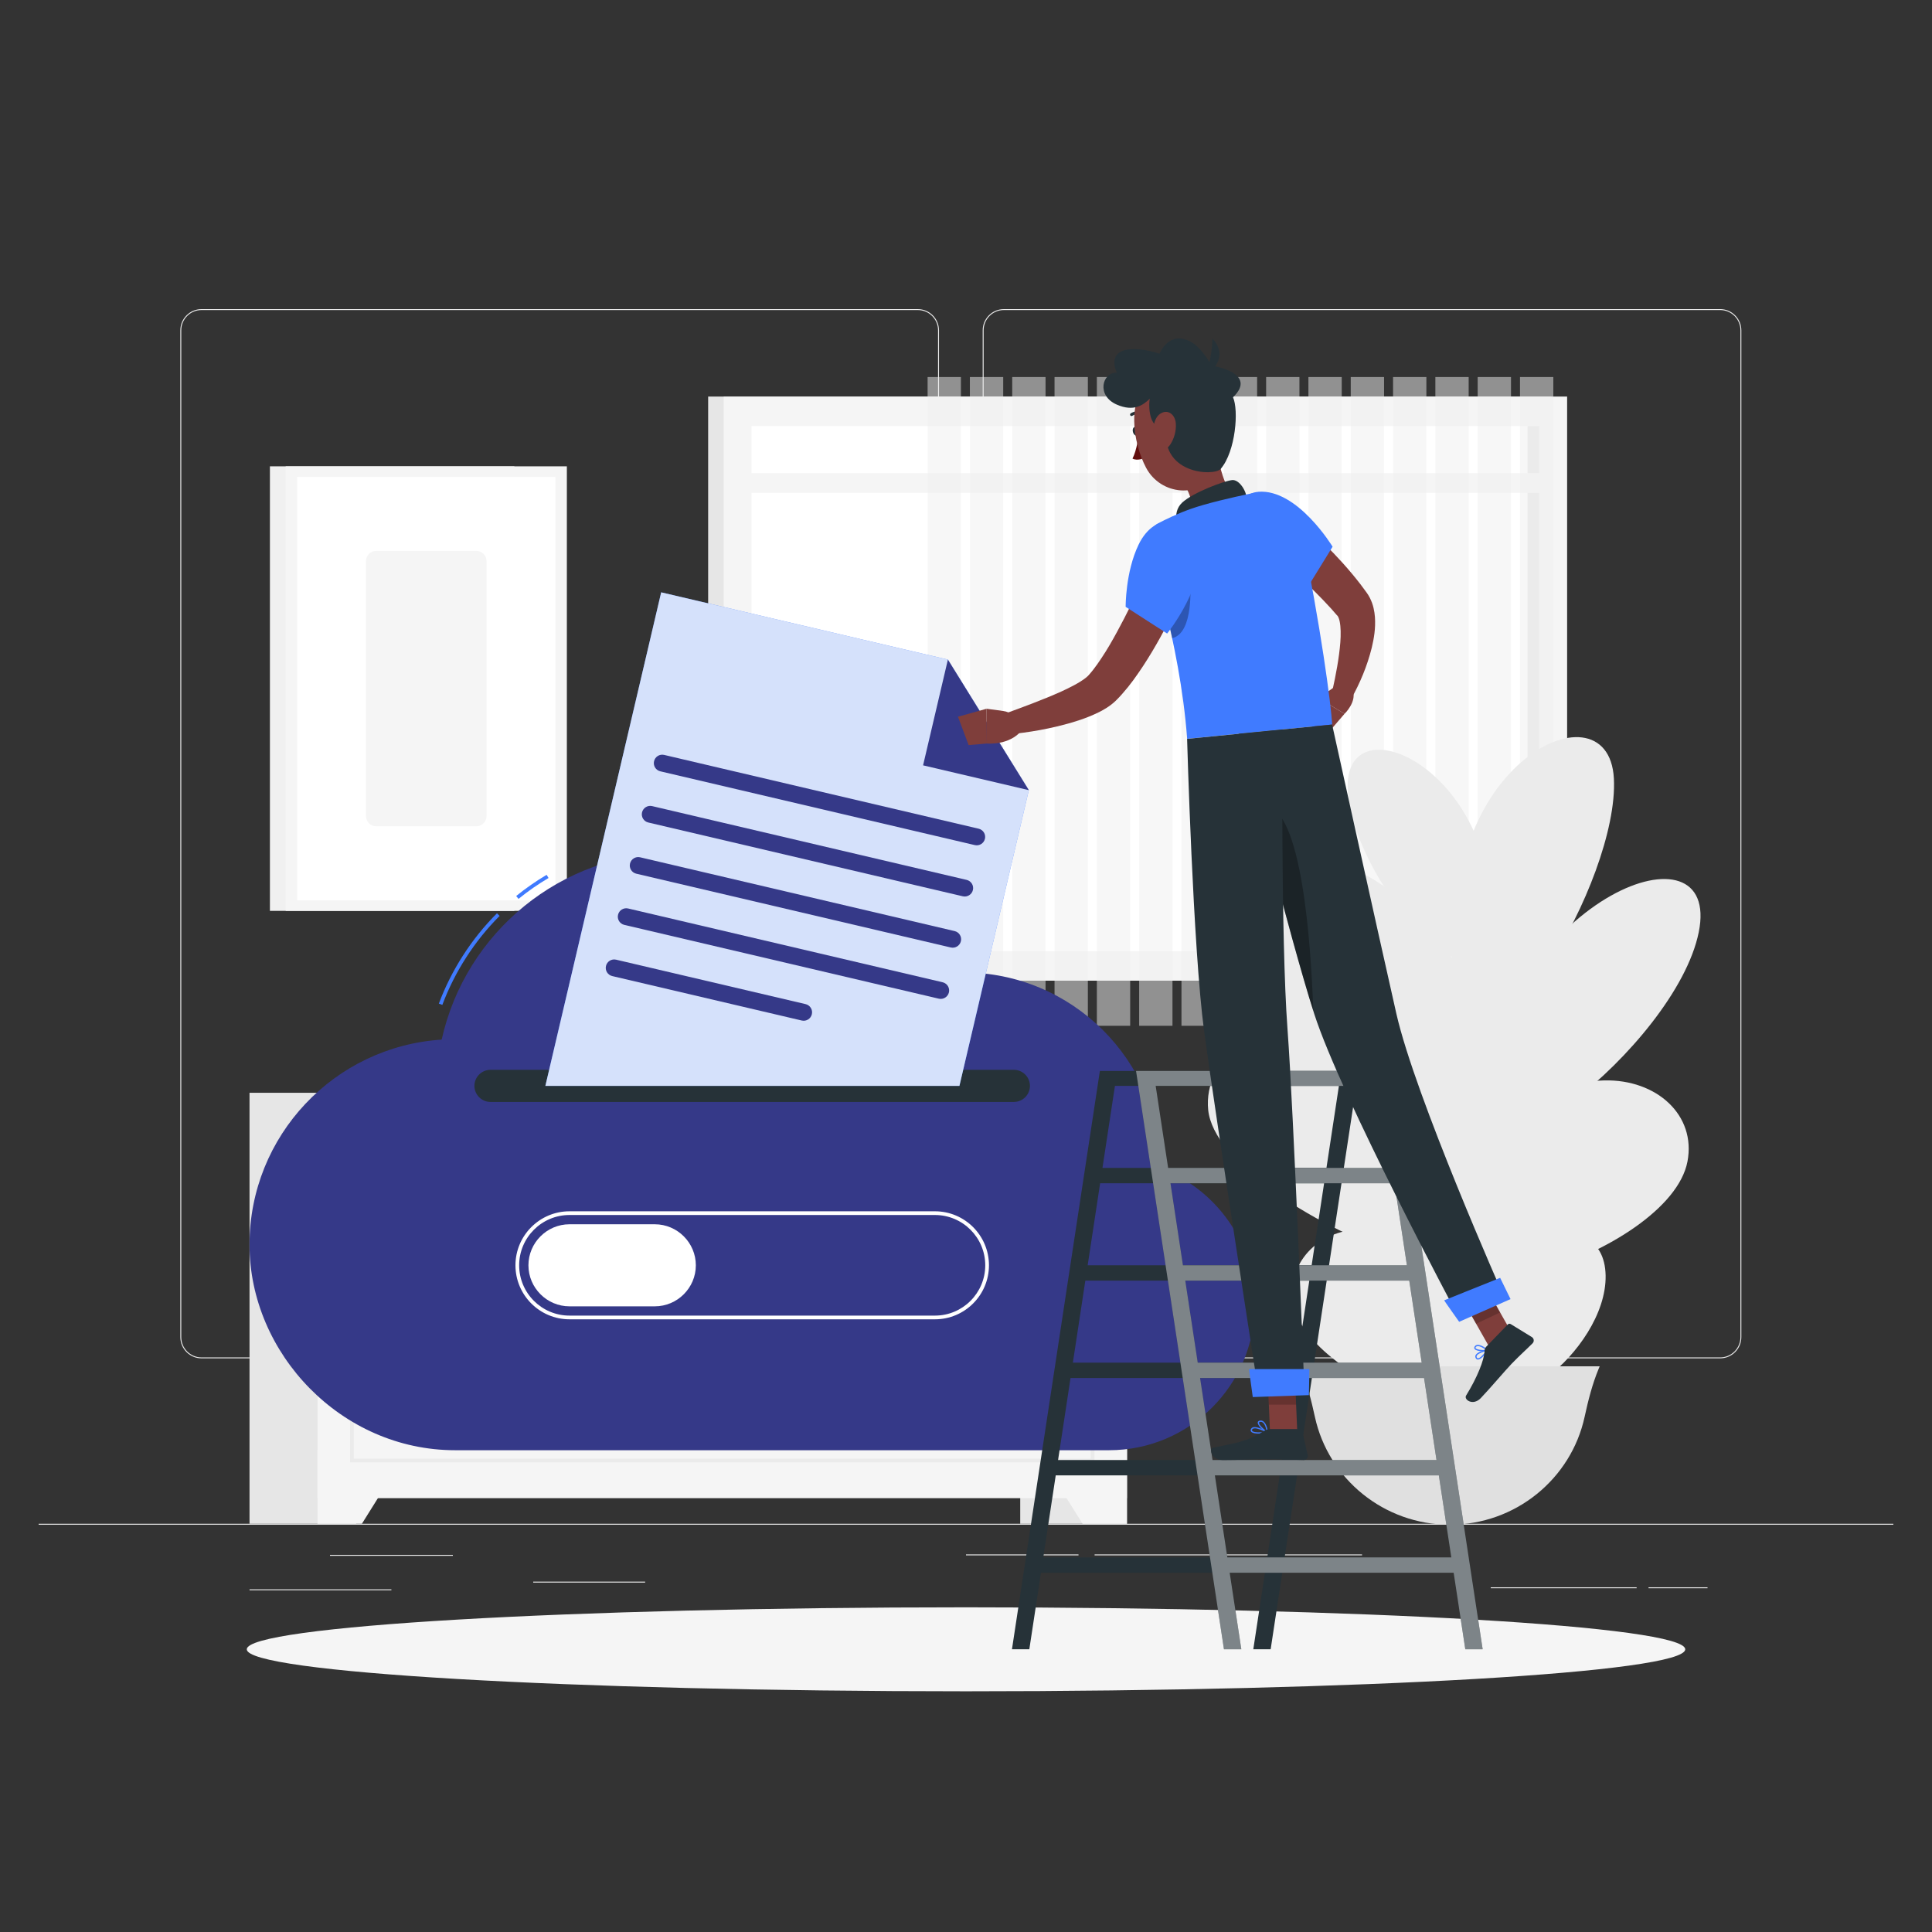 <svg width="400" height="400" viewBox="0 0 400 400" fill="none" xmlns="http://www.w3.org/2000/svg">
<rect x="0" y="0" width="400" height="400" fill="#333333" stroke="none"/>
<g clip-path="url(#clip0_3013_4313)">
<path d="M392 315.482H8V315.674H392V315.482Z" fill="#EBEBEB"/>
<path d="M93.757 321.917H68.32V322.109H93.757V321.917Z" fill="#EBEBEB"/>
<path d="M133.569 327.462H110.398V327.654H133.569V327.462Z" fill="#EBEBEB"/>
<path d="M81.036 329.052H51.66V329.244H81.036V329.052Z" fill="#EBEBEB"/>
<path d="M353.524 328.637H341.312V328.829H353.524V328.637Z" fill="#EBEBEB"/>
<path d="M338.846 328.637H308.648V328.829H338.846V328.637Z" fill="#EBEBEB"/>
<path d="M223.293 321.825H200V322.017H223.293V321.825Z" fill="#EBEBEB"/>
<path d="M281.998 321.825H226.625V322.017H281.998V321.825Z" fill="#EBEBEB"/>
<path d="M190.022 281.229H41.721C39.302 281.229 37.336 279.263 37.336 276.844V68.385C37.336 65.966 39.302 64 41.721 64H190.022C192.441 64 194.407 65.966 194.407 68.385V276.844C194.407 279.263 192.441 281.229 190.022 281.229ZM41.721 64.192C39.41 64.192 37.528 66.074 37.528 68.385V276.844C37.528 279.155 39.41 281.037 41.721 281.037H190.022C192.334 281.037 194.215 279.155 194.215 276.844V68.385C194.215 66.074 192.334 64.192 190.022 64.192H41.721Z" fill="#EBEBEB"/>
<path d="M356.143 281.229H207.842C205.423 281.229 203.457 279.263 203.457 276.844V68.385C203.457 65.966 205.423 64 207.842 64H356.143C358.562 64 360.528 65.966 360.528 68.385V276.844C360.528 279.263 358.562 281.229 356.143 281.229ZM207.842 64.192C205.531 64.192 203.649 66.074 203.649 68.385V276.844C203.649 279.155 205.531 281.037 207.842 281.037H356.143C358.455 281.037 360.336 279.155 360.336 276.844V68.385C360.336 66.074 358.455 64.192 356.143 64.192H207.842Z" fill="#EBEBEB"/>
<path d="M233.322 226.248H211.227V315.482H233.322V226.248Z" fill="#E6E6E6"/>
<path d="M224.139 315.482H233.324V300.083H214.508L224.139 315.482Z" fill="#F5F5F5"/>
<path d="M73.755 226.248H51.66V315.482H73.755V226.248Z" fill="#E6E6E6"/>
<path d="M233.316 226.248H65.738V310.182H233.316V226.248Z" fill="#F5F5F5"/>
<path d="M226.58 252.014H72.481V233.659H226.58V252.014ZM73.249 251.246H225.812V234.427H73.249V251.246Z" fill="#EBEBEB"/>
<path d="M74.924 315.482H65.738V300.083H84.554L74.924 315.482Z" fill="#F5F5F5"/>
<path d="M226.58 302.771H72.481V259.034H226.58V302.771ZM73.249 302.003H225.812V259.802H73.249V302.003Z" fill="#EBEBEB"/>
<path d="M321.245 82.102H146.617V203.031H321.245V82.102Z" fill="#E6E6E6"/>
<path d="M324.456 82.102H149.828V203.031H324.456V82.102Z" fill="#F5F5F5"/>
<path d="M318.695 196.925V88.207L155.595 88.207V196.925H318.695Z" fill="white"/>
<path d="M318.688 196.925V88.207H316.261V196.925H318.688Z" fill="#E6E6E6"/>
<path d="M322.066 97.946H152.207V102.047H322.066V97.946Z" fill="#F5F5F5"/>
<g opacity="0.5">
<path d="M321.596 78.062H314.699V212.378H321.596V78.062Z" fill="#F0F0F0"/>
<path d="M312.834 78.062H305.938V212.378H312.834V78.062Z" fill="#F0F0F0"/>
<path d="M304.072 78.062H297.176V212.378H304.072V78.062Z" fill="#F0F0F0"/>
<path d="M295.315 78.062H288.418V212.378H295.315V78.062Z" fill="#F0F0F0"/>
<path d="M286.553 78.062H279.656V212.378H286.553V78.062Z" fill="#F0F0F0"/>
<path d="M277.791 78.062H270.895V212.378H277.791V78.062Z" fill="#F0F0F0"/>
<path d="M269.033 78.062H262.137V212.378H269.033V78.062Z" fill="#F0F0F0"/>
<path d="M260.272 78.062H253.375V212.378H260.272V78.062Z" fill="#F0F0F0"/>
<path d="M251.51 78.062H244.613V212.378H251.51V78.062Z" fill="#F0F0F0"/>
<path d="M242.748 78.062H235.852V212.378H242.748V78.062Z" fill="#F0F0F0"/>
<path d="M233.99 78.062H227.094V212.378H233.99V78.062Z" fill="#F0F0F0"/>
<path d="M225.229 78.062H218.332V212.378H225.229V78.062Z" fill="#F0F0F0"/>
<path d="M216.467 78.062H209.57V212.378H216.467V78.062Z" fill="#F0F0F0"/>
<path d="M207.701 78.062H200.805V212.378H207.701V78.062Z" fill="#F0F0F0"/>
<path d="M198.947 78.062H192.051V212.378H198.947V78.062Z" fill="#F0F0F0"/>
</g>
<path d="M106.494 96.548H55.883V188.585H106.494V96.548Z" fill="#F0F0F0"/>
<path d="M117.363 96.548H59.148V188.585H117.363V96.548Z" fill="#F5F5F5"/>
<path d="M61.52 98.729L61.52 186.404H114.988V98.729H61.52Z" fill="white"/>
<path d="M75.766 116.178V168.955C75.766 170.126 76.715 171.075 77.885 171.075H98.614C99.784 171.075 100.733 170.126 100.733 168.955V116.178C100.733 115.007 99.784 114.058 98.614 114.058H77.885C76.715 114.058 75.766 115.007 75.766 116.178Z" fill="#F5F5F5"/>
<path d="M302.843 173.317L313.196 198.83C312.897 272.627 316.23 276.882 316.26 289.577H290.125C289.188 227.807 298.343 241.692 302.843 173.317Z" fill="#EBEBEB"/>
<path d="M317.437 248.681C296.401 190.766 247.979 208.706 250.145 229.811C252.31 250.916 329.533 281.989 317.437 248.681Z" fill="#EBEBEB"/>
<path d="M309.479 282.074C298.005 244.749 267.484 250.847 267.484 267.996C267.484 285.146 316.076 303.539 309.479 282.074Z" fill="#EBEBEB"/>
<path d="M308.664 214.705C290.647 164.815 245.773 171.681 249.39 192.732C253.007 213.783 319.025 243.397 308.664 214.705Z" fill="#EBEBEB"/>
<path d="M308.787 192.325C310.454 158.333 276.8 144.348 279.127 164.654C281.462 184.968 307.827 211.871 308.787 192.325Z" fill="#EBEBEB"/>
<path d="M306.275 227.131C313.387 185.244 356.518 169.316 351.703 193.024C346.879 216.732 302.19 251.223 306.275 227.131Z" fill="#EBEBEB"/>
<path d="M302.642 203.453C294.263 159.531 333.017 140.017 334.138 161.19C335.259 182.364 307.465 228.713 302.642 203.453Z" fill="#EBEBEB"/>
<path d="M299.28 253.066C316.399 210.742 353.071 221.24 349.369 240.502C345.667 259.763 289.434 277.404 299.28 253.066Z" fill="#EBEBEB"/>
<path d="M307.727 282.619C307.343 255.309 332.134 248.251 332.426 264.072C332.718 279.892 307.95 298.324 307.727 282.619Z" fill="#EBEBEB"/>
<path d="M300.156 315.674C286.532 315.674 275.035 306.189 272.239 293.363C271.502 289.969 270.657 286.605 269.328 283.395L269.113 282.88H331.198L330.983 283.395C329.655 286.605 328.81 289.976 328.073 293.363C325.277 306.189 313.78 315.674 300.156 315.674Z" fill="#E0E0E0"/>
<path d="M200.001 350.164C282.241 350.164 348.909 346.272 348.909 341.471C348.909 336.669 282.241 332.777 200.001 332.777C117.762 332.777 51.094 336.669 51.094 341.471C51.094 346.272 117.762 350.164 200.001 350.164Z" fill="#F5F5F5"/>
<path d="M107.355 186.104L106.871 185.505C108.853 183.9 110.972 182.426 113.176 181.12L113.568 181.78C111.395 183.063 109.306 184.515 107.363 186.097L107.355 186.104Z" fill="#407BFF"/>
<path d="M91.581 208.054L90.859 207.785C93.463 200.819 97.626 194.353 102.894 189.084L103.439 189.629C98.248 194.821 94.146 201.195 91.581 208.054Z" fill="#407BFF"/>
<path d="M240.373 241.9C240.189 219.459 221.949 201.334 199.462 201.334C194.047 201.334 188.879 202.394 184.148 204.306C176.115 187.871 159.234 176.543 139.704 176.543C116.088 176.543 96.35 193.108 91.443 215.242C69.232 216.671 51.66 235.126 51.66 257.697C51.66 280.269 70.714 300.252 94.215 300.252H229.629C246.287 300.252 259.796 286.743 259.796 270.085C259.796 257.206 251.724 246.223 240.373 241.892V241.9Z" fill="#353988"/>
<path d="M209.913 228.145H101.548C99.72 228.145 98.223 226.647 98.223 224.819C98.223 222.991 99.72 221.494 101.548 221.494H209.913C211.741 221.494 213.238 222.991 213.238 224.819C213.238 226.647 211.741 228.145 209.913 228.145Z" fill="#263238"/>
<path d="M193.572 273.149H117.901C111.734 273.149 106.719 268.134 106.719 261.967C106.719 255.8 111.734 250.785 117.901 250.785H193.572C199.739 250.785 204.754 255.8 204.754 261.967C204.754 268.134 199.739 273.149 193.572 273.149ZM117.901 251.553C112.156 251.553 107.487 256.223 107.487 261.967C107.487 267.712 112.156 272.381 117.901 272.381H193.572C199.317 272.381 203.986 267.712 203.986 261.967C203.986 256.223 199.317 251.553 193.572 251.553H117.901Z" fill="white"/>
<path d="M135.572 270.461H117.9C113.231 270.461 109.406 266.637 109.406 261.967C109.406 257.298 113.231 253.473 117.9 253.473H135.572C140.241 253.473 144.066 257.298 144.066 261.967C144.066 266.637 140.241 270.461 135.572 270.461Z" fill="white"/>
<path d="M213.008 163.594L198.638 224.819H112.914L136.891 122.637L196.25 136.561L213.008 163.594Z" fill="#407BFF"/>
<path opacity="0.8" d="M213.008 163.594L198.638 224.819H112.914L136.891 122.637L196.25 136.561L213.008 163.594Z" fill="#FAFAFA"/>
<path d="M201.824 174.968L136.713 159.693C135.776 159.47 135.192 158.533 135.415 157.596C135.637 156.659 136.574 156.075 137.511 156.298L202.622 171.574C203.559 171.796 204.143 172.733 203.92 173.67C203.697 174.607 202.761 175.191 201.824 174.968Z" fill="#353988"/>
<path d="M199.335 185.567L134.224 170.291C133.287 170.068 132.704 169.131 132.926 168.195C133.149 167.258 134.086 166.674 135.023 166.897L200.134 182.172C201.071 182.395 201.655 183.332 201.432 184.269C201.209 185.206 200.272 185.789 199.335 185.567Z" fill="#353988"/>
<path d="M196.847 196.165L131.736 180.89C130.799 180.667 130.215 179.73 130.438 178.793C130.661 177.856 131.598 177.272 132.535 177.495L197.646 192.77C198.583 192.993 199.166 193.93 198.944 194.867C198.721 195.804 197.784 196.388 196.847 196.165Z" fill="#353988"/>
<path d="M194.367 206.764L129.255 191.488C128.319 191.265 127.735 190.328 127.958 189.391C128.18 188.454 129.117 187.871 130.054 188.093L195.165 203.369C196.102 203.592 196.686 204.529 196.463 205.466C196.24 206.403 195.303 206.986 194.367 206.764Z" fill="#353988"/>
<path d="M165.989 211.287L126.759 202.086C125.822 201.864 125.239 200.927 125.461 199.99C125.684 199.053 126.621 198.469 127.558 198.692L166.788 207.892C167.725 208.115 168.308 209.052 168.085 209.989C167.863 210.926 166.926 211.51 165.989 211.287Z" fill="#353988"/>
<path d="M213.009 163.594L191.113 158.456L196.251 136.561L213.009 163.594Z" fill="#353988"/>
<path d="M227.717 221.732L209.516 341.463H213.11L215.521 325.619H261.893L259.482 341.463H263.076L281.278 221.732H227.717ZM262.369 322.447H215.998L218.578 305.459H264.95L262.369 322.447ZM265.434 302.287H219.062L221.642 285.299H268.014L265.434 302.287ZM268.498 282.127H222.126L224.707 265.139H271.078L268.498 282.127ZM271.562 261.967H225.19L227.771 244.979H274.143L271.562 261.967ZM228.255 241.807L230.835 224.819H277.207L274.627 241.807H228.255Z" fill="#263238"/>
<path d="M288.767 221.732H235.207L253.409 341.463H257.003L254.591 325.619H300.963L303.375 341.463H306.969L288.767 221.732ZM239.27 224.819H285.642L288.222 241.807H241.85L239.27 224.819ZM242.334 244.979H288.706L291.286 261.967H244.915L242.334 244.979ZM245.398 265.139H291.77L294.351 282.127H247.979L245.398 265.139ZM248.463 285.299H294.835L297.415 302.287H251.043L248.463 285.299ZM254.108 322.447L251.527 305.459H297.899L300.479 322.447H254.108Z" fill="#263238"/>
<path opacity="0.4" d="M288.767 221.732H235.207L253.409 341.463H257.003L254.591 325.619H300.963L303.375 341.463H306.969L288.767 221.732ZM239.27 224.819H285.642L288.222 241.807H241.85L239.27 224.819ZM242.334 244.979H288.706L291.286 261.967H244.915L242.334 244.979ZM245.398 265.139H291.77L294.351 282.127H247.979L245.398 265.139ZM248.463 285.299H294.835L297.415 302.287H251.043L248.463 285.299ZM254.108 322.447L251.527 305.459H297.899L300.479 322.447H254.108Z" fill="white"/>
<path d="M265.818 105.18C267.354 106.363 268.706 107.553 270.111 108.774C271.501 109.988 272.845 111.263 274.166 112.568C276.808 115.172 279.327 117.937 281.662 120.955L282.522 122.115L282.952 122.698C283.198 123.036 283.428 123.412 283.605 123.766C284.342 125.21 284.565 126.546 284.665 127.744C284.826 130.132 284.465 132.152 284.012 134.088C283.052 137.935 281.608 141.338 279.757 144.686L275.833 143.089C276.578 139.748 277.246 136.246 277.499 133.012C277.622 131.407 277.607 129.818 277.361 128.627C277.238 128.044 277.031 127.606 276.9 127.468C276.87 127.429 276.847 127.429 276.824 127.406L276.409 126.938L275.587 125.993C273.314 123.505 270.856 121.078 268.291 118.743C265.757 116.401 263.069 114.058 260.488 111.885L265.818 105.203V105.18Z" fill="#7F3E3B"/>
<path d="M277.381 141.484L272.973 144.525L278.379 147.781C278.379 147.781 281.152 145.132 279.961 142.666L277.381 141.484Z" fill="#7F3E3B"/>
<path d="M270.77 149.601L274.84 151.89L278.373 147.781L272.966 144.525L270.77 149.601Z" fill="#7F3E3B"/>
<path d="M235.748 89.137C235.878 89.636 235.717 90.104 235.387 90.189C235.064 90.273 234.695 89.935 234.565 89.444C234.434 88.945 234.596 88.476 234.926 88.392C235.248 88.307 235.617 88.645 235.748 89.137Z" fill="#263238"/>
<path d="M235.755 90.089C235.755 90.089 235.364 93.246 234.473 94.943C235.563 95.534 236.961 94.781 236.961 94.781L235.755 90.089Z" fill="#630F0F"/>
<path d="M236.801 85.934C236.74 85.95 236.679 85.95 236.617 85.926C235.365 85.435 234.459 86.072 234.444 86.08C234.305 86.18 234.121 86.149 234.021 86.011C233.921 85.873 233.96 85.688 234.09 85.588C234.137 85.558 235.281 84.759 236.832 85.366C236.986 85.427 237.063 85.604 237.001 85.757C236.963 85.85 236.886 85.919 236.794 85.942L236.801 85.934Z" fill="#263238"/>
<path d="M251.493 90.527C252.207 95.212 253.213 102.392 257.33 104.212C257.33 104.212 257.729 109.082 249.604 112.008C240.664 115.226 243.736 109.105 243.736 109.105C248.198 106.186 246.77 102.607 244.696 99.512L251.501 90.527H251.493Z" fill="#7F3E3B"/>
<path d="M258.096 103.237C258.119 101.77 256.599 99.228 255.086 99.397C253.419 99.581 247.06 101.932 244.741 104.074C242.421 106.217 244.065 109.972 244.065 109.972L258.096 103.237Z" fill="#263238"/>
<path d="M307.136 280.768C306.737 281.183 306.284 281.528 305.923 281.482C305.777 281.467 305.577 281.375 305.47 281.037C305.416 280.86 305.439 280.684 305.539 280.522C305.969 279.793 307.82 279.416 307.904 279.401C307.958 279.393 308.012 279.409 308.042 279.455C308.073 279.501 308.073 279.555 308.042 279.601C307.889 279.854 307.536 280.353 307.136 280.768ZM305.869 280.53C305.831 280.576 305.792 280.614 305.769 280.661C305.708 280.76 305.692 280.86 305.723 280.96C305.8 281.198 305.915 281.213 305.953 281.221C306.353 281.267 307.152 280.445 307.635 279.739C307.082 279.877 306.222 280.161 305.869 280.53Z" fill="#407BFF"/>
<path d="M308.027 279.624C308.027 279.624 307.997 279.654 307.974 279.654C307.336 279.854 305.67 279.808 305.301 279.286C305.232 279.194 305.147 278.994 305.347 278.733C305.47 278.564 305.647 278.472 305.869 278.441C306.706 278.341 307.974 279.378 308.027 279.424C308.066 279.455 308.081 279.501 308.073 279.555C308.073 279.578 308.058 279.601 308.035 279.624H308.027ZM305.593 278.848C305.593 278.848 305.562 278.879 305.554 278.894C305.447 279.032 305.493 279.101 305.516 279.132C305.731 279.439 306.906 279.578 307.628 279.462C307.244 279.178 306.43 278.648 305.892 278.71C305.769 278.725 305.67 278.771 305.593 278.848Z" fill="#407BFF"/>
<path d="M260.679 296.819C259.957 296.819 259.258 296.719 259.02 296.397C258.936 296.282 258.874 296.09 259.028 295.813C259.12 295.66 259.258 295.552 259.45 295.498C260.387 295.245 262.361 296.366 262.445 296.412C262.492 296.443 262.522 296.497 262.507 296.55C262.499 296.604 262.453 296.65 262.399 296.658C262.038 296.727 261.34 296.819 260.671 296.819H260.679ZM259.788 295.729C259.696 295.729 259.604 295.736 259.527 295.759C259.404 295.79 259.32 295.852 259.266 295.944C259.174 296.113 259.204 296.189 259.243 296.236C259.504 296.597 260.932 296.612 261.977 296.458C261.455 296.189 260.441 295.721 259.788 295.721V295.729Z" fill="#407BFF"/>
<path d="M262.385 296.666C262.385 296.666 262.347 296.666 262.331 296.65C261.648 296.343 260.304 295.122 260.404 294.484C260.427 294.339 260.534 294.147 260.903 294.108C261.172 294.077 261.425 294.154 261.64 294.339C262.354 294.93 262.508 296.451 262.516 296.512C262.516 296.558 262.5 296.604 262.462 296.635C262.439 296.65 262.408 296.658 262.385 296.658V296.666ZM261.01 294.377C261.01 294.377 260.957 294.377 260.934 294.377C260.696 294.4 260.68 294.5 260.673 294.531C260.611 294.915 261.525 295.875 262.224 296.289C262.155 295.844 261.947 294.938 261.479 294.546C261.333 294.431 261.187 294.369 261.018 294.369L261.01 294.377Z" fill="#407BFF"/>
<path d="M268.588 296.527H262.943L262.383 283.464H268.028L268.588 296.527Z" fill="#7F3E3B"/>
<path d="M313.792 277.389L308.577 279.293L301.941 267.589L307.164 265.684L313.792 277.389Z" fill="#7F3E3B"/>
<path d="M307.756 278.771L312.165 274.217C312.326 274.048 312.579 274.017 312.779 274.14L317.157 276.828C317.61 277.105 317.679 277.742 317.303 278.118C315.736 279.685 314.899 280.361 312.956 282.365C311.765 283.594 308.217 287.772 306.566 289.477C304.953 291.144 303.018 289.777 303.54 288.932C305.882 285.146 307.296 281.544 307.365 279.67C307.38 279.332 307.518 279.009 307.749 278.771H307.756Z" fill="#263238"/>
<path d="M262.982 295.875H269.141C269.372 295.875 269.571 296.036 269.625 296.259L270.739 301.274C270.854 301.796 270.462 302.287 269.925 302.28C267.705 302.241 264.487 302.111 261.699 302.111C258.435 302.111 257.007 302.287 253.175 302.287C250.855 302.287 250.218 299.945 251.185 299.73C255.601 298.762 257.806 298.662 261.623 296.312C262.037 296.059 262.498 295.875 262.982 295.875Z" fill="#263238"/>
<path d="M247.652 116.393C246.784 118.582 245.863 120.617 244.91 122.706C243.966 124.78 242.944 126.822 241.9 128.865C239.765 132.928 237.484 136.929 234.642 140.815C233.928 141.783 233.16 142.743 232.315 143.695C231.893 144.179 231.463 144.625 230.956 145.124C230.295 145.754 229.658 146.207 229.043 146.598C227.815 147.374 226.647 147.881 225.488 148.357C224.336 148.826 223.191 149.21 222.055 149.548C217.508 150.884 213.038 151.66 208.423 152.082L207.562 147.935C211.671 146.445 215.849 144.909 219.697 143.189C220.649 142.751 221.586 142.29 222.462 141.821C223.33 141.353 224.159 140.838 224.773 140.355C225.081 140.117 225.326 139.878 225.457 139.717C225.726 139.41 226.048 139.034 226.34 138.657C226.931 137.897 227.515 137.075 228.076 136.207C229.22 134.502 230.28 132.652 231.301 130.77C232.331 128.888 233.314 126.961 234.274 125.01C236.186 121.116 238.037 117.084 239.742 113.152L247.652 116.401V116.393Z" fill="#7F3E3B"/>
<path d="M260.532 101.816C268.634 101.187 275.899 113.19 275.899 113.19L270.078 122.637C270.078 122.637 263.842 120.348 258.573 115.779C253.052 110.994 255.002 102.254 260.532 101.824V101.816Z" fill="#407BFF"/>
<path opacity="0.3" d="M260.027 111.931L268.544 123.397L268.16 123.866C268.16 123.866 265.227 121.531 261.84 118.229L260.035 111.931H260.027Z" fill="black"/>
<path d="M238.084 110.764C237.639 114.719 244.251 132.214 245.787 152.965L275.816 150.008C275.601 146.03 273.404 129.295 269.434 110.356C268.336 105.134 264.288 101.11 259.058 102.162C259.012 102.17 258.958 102.185 258.912 102.193C255.134 102.968 249.696 104.236 246.486 105.38C243.76 106.348 241.217 107.592 239.758 108.36C238.837 108.844 238.207 109.734 238.092 110.771L238.084 110.764Z" fill="#407BFF"/>
<path opacity="0.3" d="M241.125 125.294C241.632 127.406 242.162 129.695 242.684 132.129C247.254 131.046 246.37 120.917 246.463 120.786L241.125 125.294Z" fill="black"/>
<path d="M247.87 112.722C250.174 120.625 241.641 131.169 241.641 131.169L233.055 125.64C233.055 125.64 232.993 118.405 235.743 112.745C239.222 105.58 246.226 107.085 247.87 112.722Z" fill="#407BFF"/>
<path d="M207.71 147.205L204.262 146.737L204.315 153.94C204.315 153.94 208.962 154.409 211.542 151.214L211.035 149.855C210.498 148.426 209.223 147.412 207.71 147.205Z" fill="#7F3E3B"/>
<path d="M198.34 148.396L200.544 154.263L204.315 153.94L204.261 146.737L198.34 148.396Z" fill="#7F3E3B"/>
<path opacity="0.2" d="M262.383 283.471L262.698 290.813H268.342L268.028 283.471H262.383Z" fill="black"/>
<path opacity="0.2" d="M307.164 265.692L301.941 267.589L305.612 274.071L310.589 271.721L307.164 265.692Z" fill="black"/>
<path d="M252.039 83.838C253.23 90.035 254.236 93.599 251.963 97.516C248.537 103.414 240.289 102.546 237.278 96.832C234.567 91.686 233.078 82.417 238.423 78.462C243.691 74.56 250.857 77.64 252.047 83.83L252.039 83.838Z" fill="#7F3E3B"/>
<path d="M241.603 87.969C237.824 89.859 237.74 83.822 238.062 82.547C236.641 83.907 234.721 85.281 231.235 83.776C226.949 81.925 228.163 77.087 231.235 77.156C231.235 77.156 228.961 72.778 233.976 72.31C236.764 72.056 240.067 73.247 240.067 73.247C240.067 73.247 241.933 68.355 246.479 70.728C248.891 71.98 250.803 75.681 250.803 75.681C250.803 75.681 260.595 77.133 255.281 82.255C256.486 84.882 255.849 93.422 252.739 97.078C251.379 98.675 239.744 98.207 241.603 87.969Z" fill="#263238"/>
<path d="M249.105 78.177C249.105 78.177 250.88 75.735 251.018 70.083C255.165 74.583 249.105 78.177 249.105 78.177Z" fill="#263238"/>
<path d="M243.437 87.624C243.575 89.267 243.037 90.918 242.277 92.055C241.125 93.768 239.558 93.03 239.044 91.226C238.583 89.597 238.629 86.756 240.188 85.681C241.724 84.621 243.275 85.75 243.437 87.631V87.624Z" fill="#7F3E3B"/>
<path d="M256.43 151.913C256.43 151.913 267.028 194.199 272.104 209.928C277.665 227.154 301.795 272.335 301.795 272.335L311.265 268.219C311.265 268.219 293.002 227.077 289.1 209.866C284.869 191.181 275.799 150.008 275.799 150.008L256.422 151.913H256.43Z" fill="#263238"/>
<path d="M299 269.225C298.962 269.24 302.103 273.664 302.103 273.664L312.74 268.964L310.589 264.563L299 269.217V269.225Z" fill="#407BFF"/>
<path opacity="0.3" d="M261.968 166.804C269.479 167.526 271.406 195.075 271.906 209.298C268.795 199.521 263.796 180.605 260.324 167.165C260.793 166.874 261.33 166.743 261.96 166.804H261.968Z" fill="black"/>
<path d="M245.777 152.965C245.777 152.965 246.998 196.373 249.295 213.437C251.683 231.186 260.515 287.956 260.515 287.956H270.069C270.069 287.956 267.865 230.648 266.567 213.115C265.154 193.999 265.523 151.03 265.523 151.03L245.785 152.973L245.777 152.965Z" fill="#263238"/>
<path d="M258.611 283.464C258.565 283.464 259.372 289.247 259.372 289.247L270.991 288.847L271.099 283.456H258.611V283.464Z" fill="#407BFF"/>
</g>
<defs>
<clipPath id="clip0_3013_4313">
<rect width="384" height="286.164" fill="white" transform="translate(8 64)"/>
</clipPath>
</defs>
</svg>
